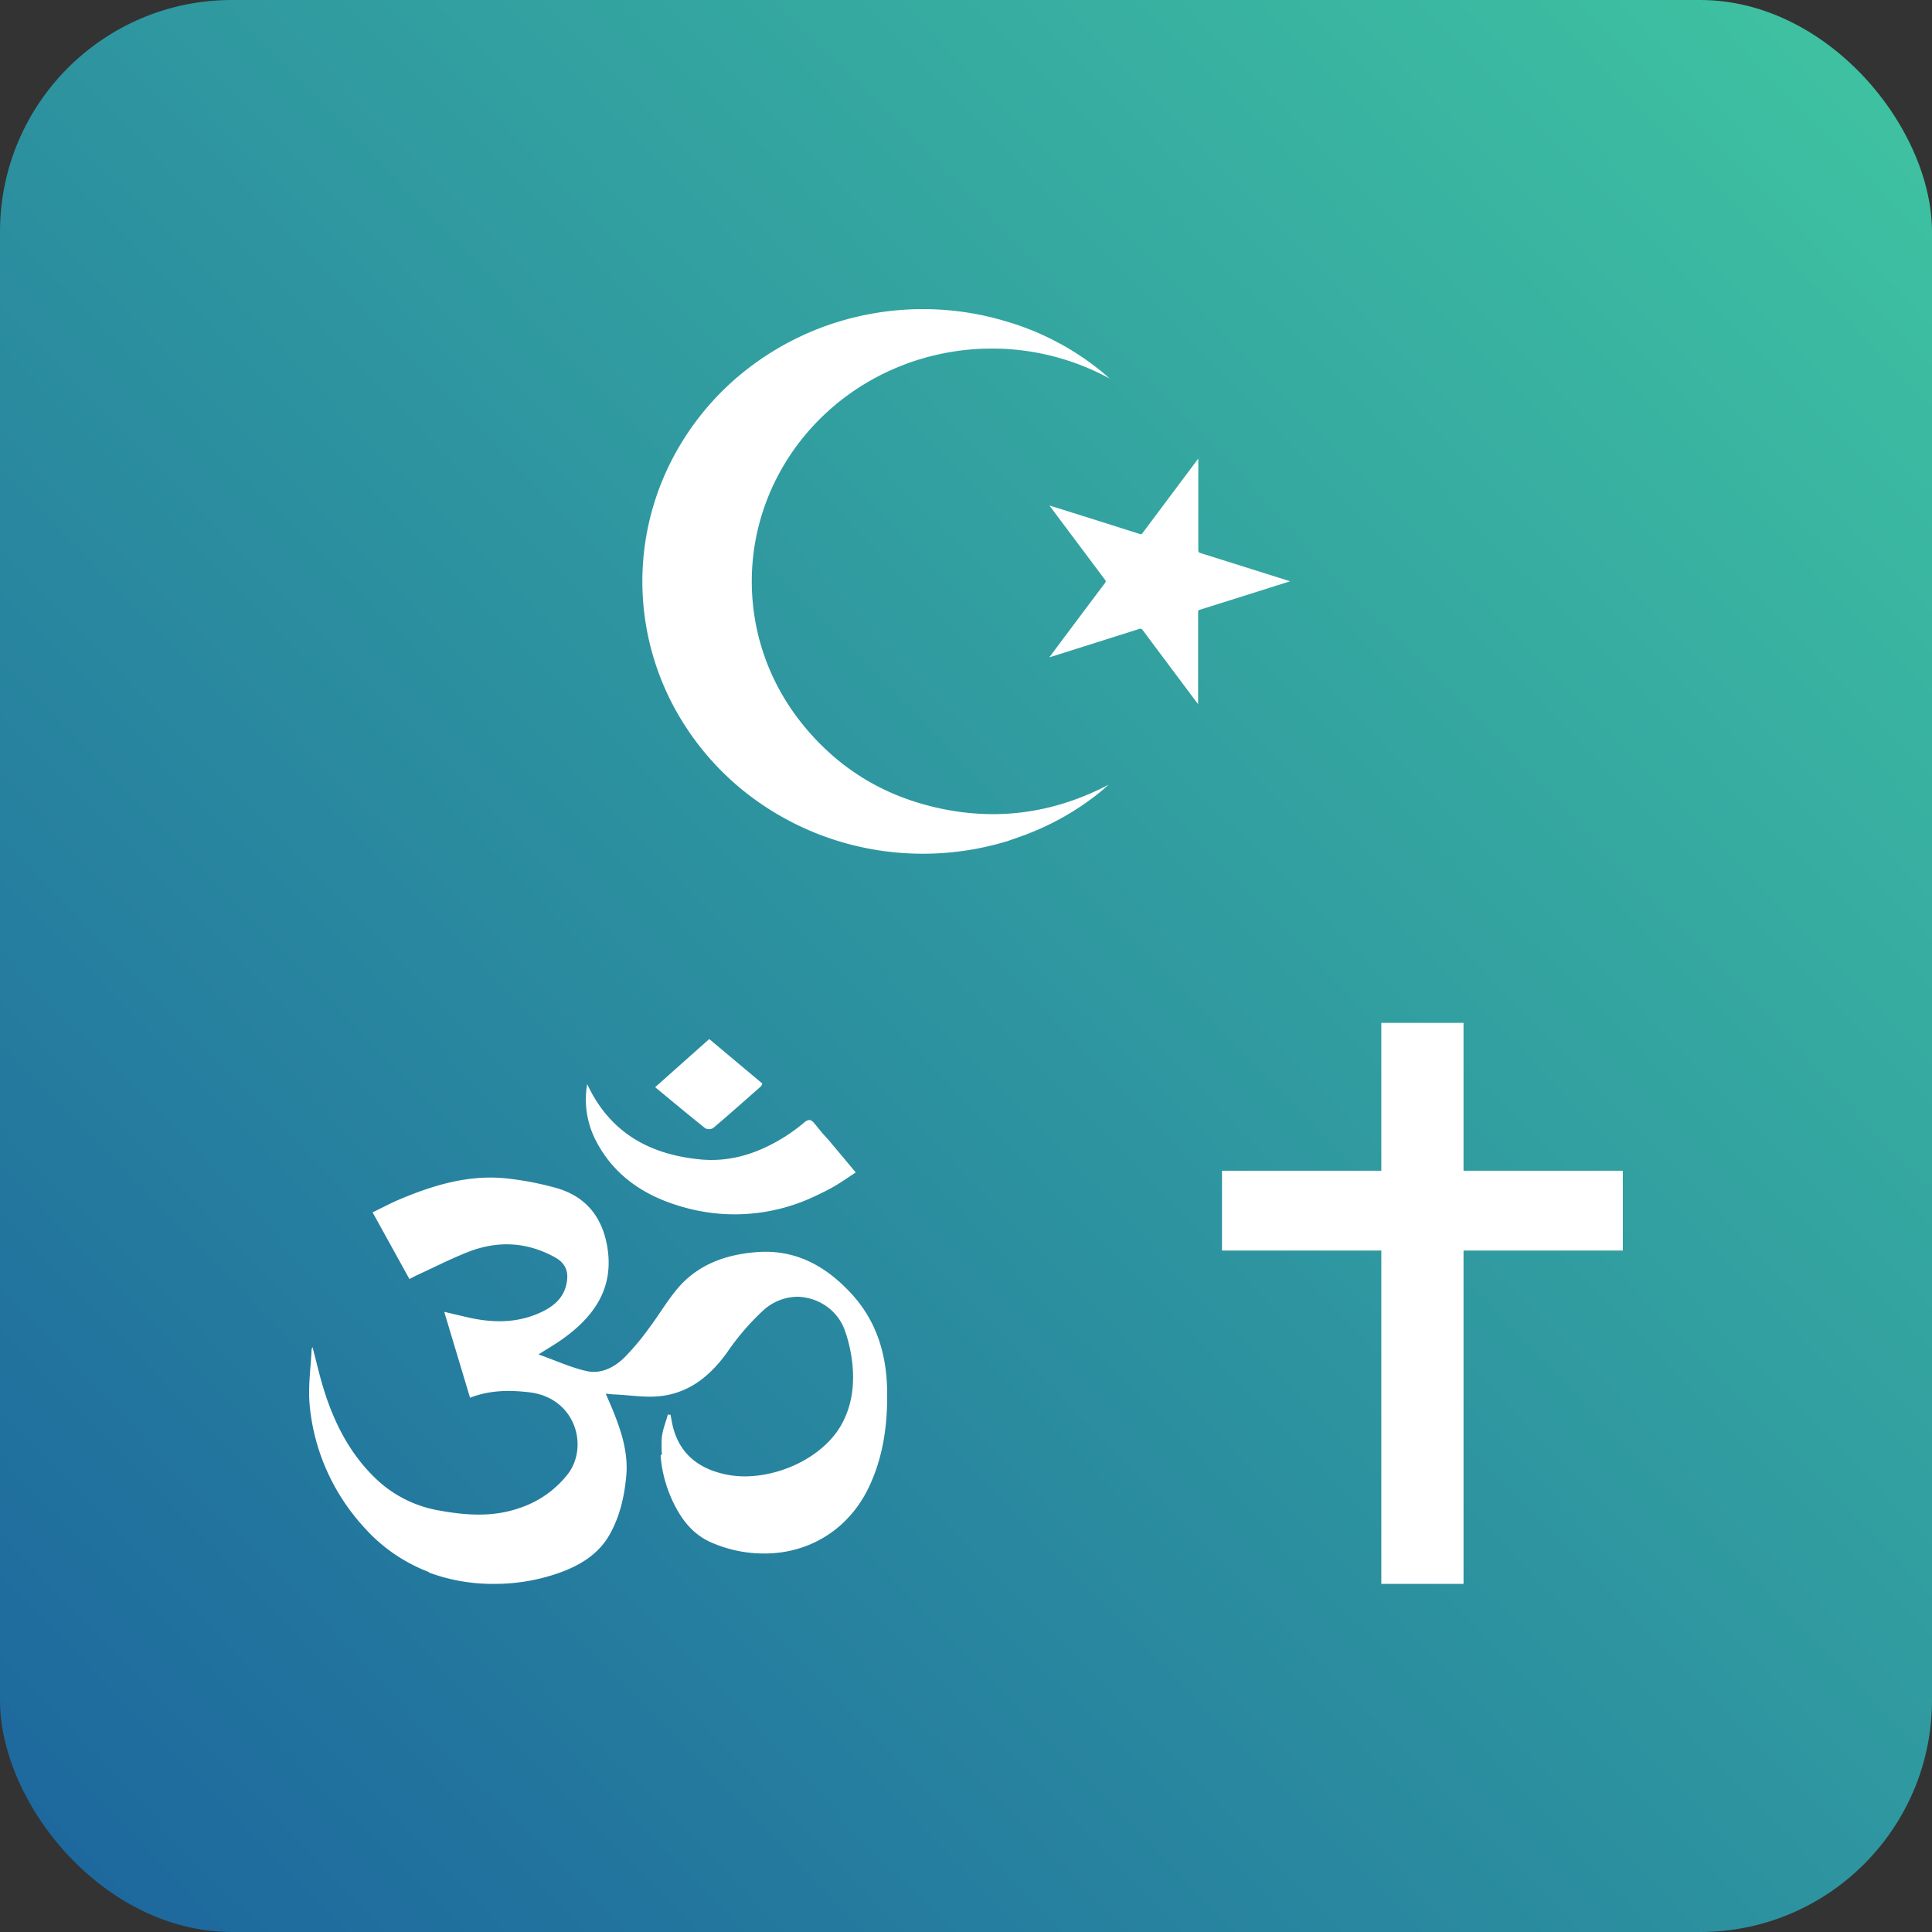 <svg width="200" height="200" viewBox="0 0 200 200" fill="none" xmlns="http://www.w3.org/2000/svg">
    <rect x="0" y="0" width="200" height="200" fill="#333333" stroke="none"/>
    <rect width="200" height="200" rx="24" fill="url(#1z94arg5za)"/>
    <path d="m105.968 86.48.051-.017a29.41 29.41 0 0 0 1.726-.707l.039-.018c.275-.123.547-.25.816-.381l.079-.041c.532-.26 1.052-.535 1.559-.824l.115-.068c.248-.144.496-.293.738-.44l.027-.02c.232-.144.459-.294.686-.44l.121-.083c.226-.152.45-.308.668-.466l.114-.082.605-.446c.03-.023.06-.044.091-.07.211-.162.417-.332.619-.499l.136-.114c.206-.176.408-.352.605-.531-5.522 2.889-11.364 3.769-17.5 2.443a27.158 27.158 0 0 1-3.324-.942 23.81 23.81 0 0 1-8.45-5.153 25.92 25.92 0 0 1-3.007-3.377 23.468 23.468 0 0 1-4.15-9.149c-.078-.37-.144-.742-.205-1.114a23.494 23.494 0 0 1 .036-7.733c.848-4.898 3.233-9.422 6.829-12.955 3.596-3.534 8.228-5.903 13.263-6.786a26.497 26.497 0 0 1 3.116-.352c.348-.018.698-.026 1.049-.03.701 0 1.405 0 2.115.065a25.509 25.509 0 0 1 10.333 3.033c-.199-.179-.405-.352-.604-.525l-.181-.15c-.155-.128-.303-.255-.469-.378l-.181-.144c-.429-.33-.867-.648-1.312-.953l-.172-.114c-.178-.12-.354-.235-.535-.352l-.169-.106a21.77 21.77 0 0 0-1.427-.842l-.151-.076c-.205-.114-.414-.223-.622-.331l-.133-.068a28.902 28.902 0 0 0-1.542-.721l-.078-.033a12.526 12.526 0 0 0-.726-.293l-.087-.035a25.452 25.452 0 0 0-1.644-.587h-.031a32.11 32.11 0 0 0-.807-.252l-.057-.015a28.85 28.85 0 0 0-1.717-.452 29.899 29.899 0 0 0-13.222-.032 29.405 29.405 0 0 0-11.868 5.66 28.309 28.309 0 0 0-8.052 10.18 27.477 27.477 0 0 0-2.567 12.59 27.551 27.551 0 0 0 3.45 12.39 28.476 28.476 0 0 0 8.75 9.622 29.537 29.537 0 0 0 12.239 4.859c4.41.684 8.924.373 13.189-.911h.037c.604-.214 1.203-.417 1.789-.634z" fill="#fff"/>
    <path d="m133.561 60.18-.055-.026h-.021c-3.06-.967-6.123-1.93-9.187-2.893-.185-.059-.251-.126-.251-.323v-9.466l-.203.268-5.567 7.438a.206.206 0 0 1-.129.112.225.225 0 0 1-.173-.018c-2.672-.846-5.344-1.69-8.018-2.531l-1.321-.414c.058.08.088.127.121.168 1.874 2.505 3.749 5.008 5.625 7.509a.251.251 0 0 1 .056.276.251.251 0 0 1-.056.082c-1.872 2.487-3.74 4.98-5.604 7.477l-.148.2.182-.048a4580.15 4580.15 0 0 0 9.097-2.877.308.308 0 0 1 .392.129 4515.37 4515.37 0 0 0 5.576 7.456l.152.191v-9.586a.171.171 0 0 1 .063-.132.23.23 0 0 1 .091-.044 3083.47 3083.47 0 0 0 7.912-2.493l.71-.223.731-.232h.025zM91.836 143.924c-.07-3.814-1.124-7.257-3.793-10.103-2.599-2.775-5.718-4.532-9.774-4.197-3.26.267-6.132 1.334-8.22 3.869-1.046 1.264-1.88 2.696-2.868 4.007a26.05 26.05 0 0 1-2.56 3.047c-1.04 1.01-2.418 1.719-3.887 1.388-1.65-.37-3.212-1.094-4.99-1.728.89-.56 1.563-.953 2.204-1.39 3.324-2.285 5.53-5.175 4.974-9.366-.423-3.171-2.055-5.547-5.358-6.477a32.201 32.201 0 0 0-4.86-.956c-4.007-.487-7.73.619-11.348 2.147-.934.393-1.832.88-2.787 1.337 1.318 2.385 2.56 4.629 3.814 6.903.372-.188.605-.317.85-.429 1.716-.789 3.4-1.651 5.156-2.346 3.082-1.224 6.132-1.095 9.066.531 1.058.586 1.43 1.449 1.21 2.613-.303 1.74-1.575 2.64-3.117 3.271-2.227.909-4.533.88-6.839.39-.855-.188-1.705-.399-2.72-.634.907 3.028 1.774 5.911 2.669 8.891 2.094-.801 4.07-.795 6.083-.569 4.872.546 6.247 5.682 4.002 8.522a10.514 10.514 0 0 1-4.775 3.399c-2.814 1.036-5.673.845-8.547.314a12.5 12.5 0 0 1-6.474-3.247c-2.632-2.502-4.23-5.573-5.319-8.932-.502-1.54-.85-3.124-1.275-4.723a.8.8 0 0 0-.097.244c-.085 1.915-.378 3.851-.2 5.743.436 4.765 2.46 9.262 5.764 12.81 1.812 2 4.092 3.548 6.649 4.514h-.124a18.919 18.919 0 0 0 6.346 1.194H51.242c2.252 0 4.488-.381 6.606-1.126 2.234-.789 4.183-1.98 5.334-4.107 1.019-1.871 1.472-3.91 1.653-5.998.197-2.28-.465-4.415-1.299-6.507-.245-.616-.517-1.223-.828-1.95.38.035.604.067.855.076 1.677.07 3.388.376 5.02.15 2.977-.414 5.071-2.221 6.76-4.603a25.507 25.507 0 0 1 3.697-4.271 5.35 5.35 0 0 1 3.509-1.387 5.441 5.441 0 0 1 3.075 1.039 5.184 5.184 0 0 1 1.881 2.581c.366 1.067.61 2.171.729 3.291.226 2.203-.025 4.362-1.14 6.35-1.78 3.166-6.02 5.322-10.006 5.336a10.028 10.028 0 0 1-2.116-.237c-2.856-.646-4.73-2.283-5.364-5.125-.073-.334-.127-.672-.19-1.006l-.282-.041c-.224.859-.604 1.713-.637 2.581-.023.512-.017 1.024.018 1.534l-.133.138c.156 2.008.76 3.959 1.77 5.717.802 1.399 1.896 2.587 3.443 3.265a13.528 13.528 0 0 0 5.398 1.156c4.509.056 8.74-2.285 10.925-6.814 1.53-3.183 1.974-6.583 1.916-10.079zM70.514 124.896a19.327 19.327 0 0 0 13.658-.977c.084-.035.166-.076.25-.115l.605-.293.26-.126c.272-.138.541-.276.81-.425.843-.461 1.623-1.027 2.493-1.587l-1.472-1.76-.353-.42-.605-.721-.432-.517-.54-.589-.907-1.103c-.351-.426-.626-.396-1.031-.062-.615.517-1.263.995-1.94 1.432-2.675 1.692-5.585 2.701-8.813 2.39-5.274-.507-9.369-2.783-11.711-7.794a9.247 9.247 0 0 0 .861 5.773c1.84 3.641 5.008 5.776 8.867 6.894z" fill="#fff"/>
    <path d="M73.814 116.785c1.675-1.417 3.31-2.875 4.954-4.324a1.11 1.11 0 0 0 .148-.293l-5.495-4.608-5.6 4.986c1.756 1.452 3.452 2.869 5.18 4.248a.86.86 0 0 0 .408.096.855.855 0 0 0 .405-.105zM167.996 121.193h-16.492V105.89h-8.511v15.303h-16.492v8.264h16.492v34.507h8.511v-34.507h16.492v-8.264z" fill="#fff"/>
    <defs>
        <linearGradient id="1z94arg5za" x1="220" y1="-20" x2="-26" y2="219" gradientUnits="userSpaceOnUse">
            <stop stop-color="#43CEA2"/>
            <stop offset="1" stop-color="#185A9D"/>
        </linearGradient>
    </defs>
</svg>
